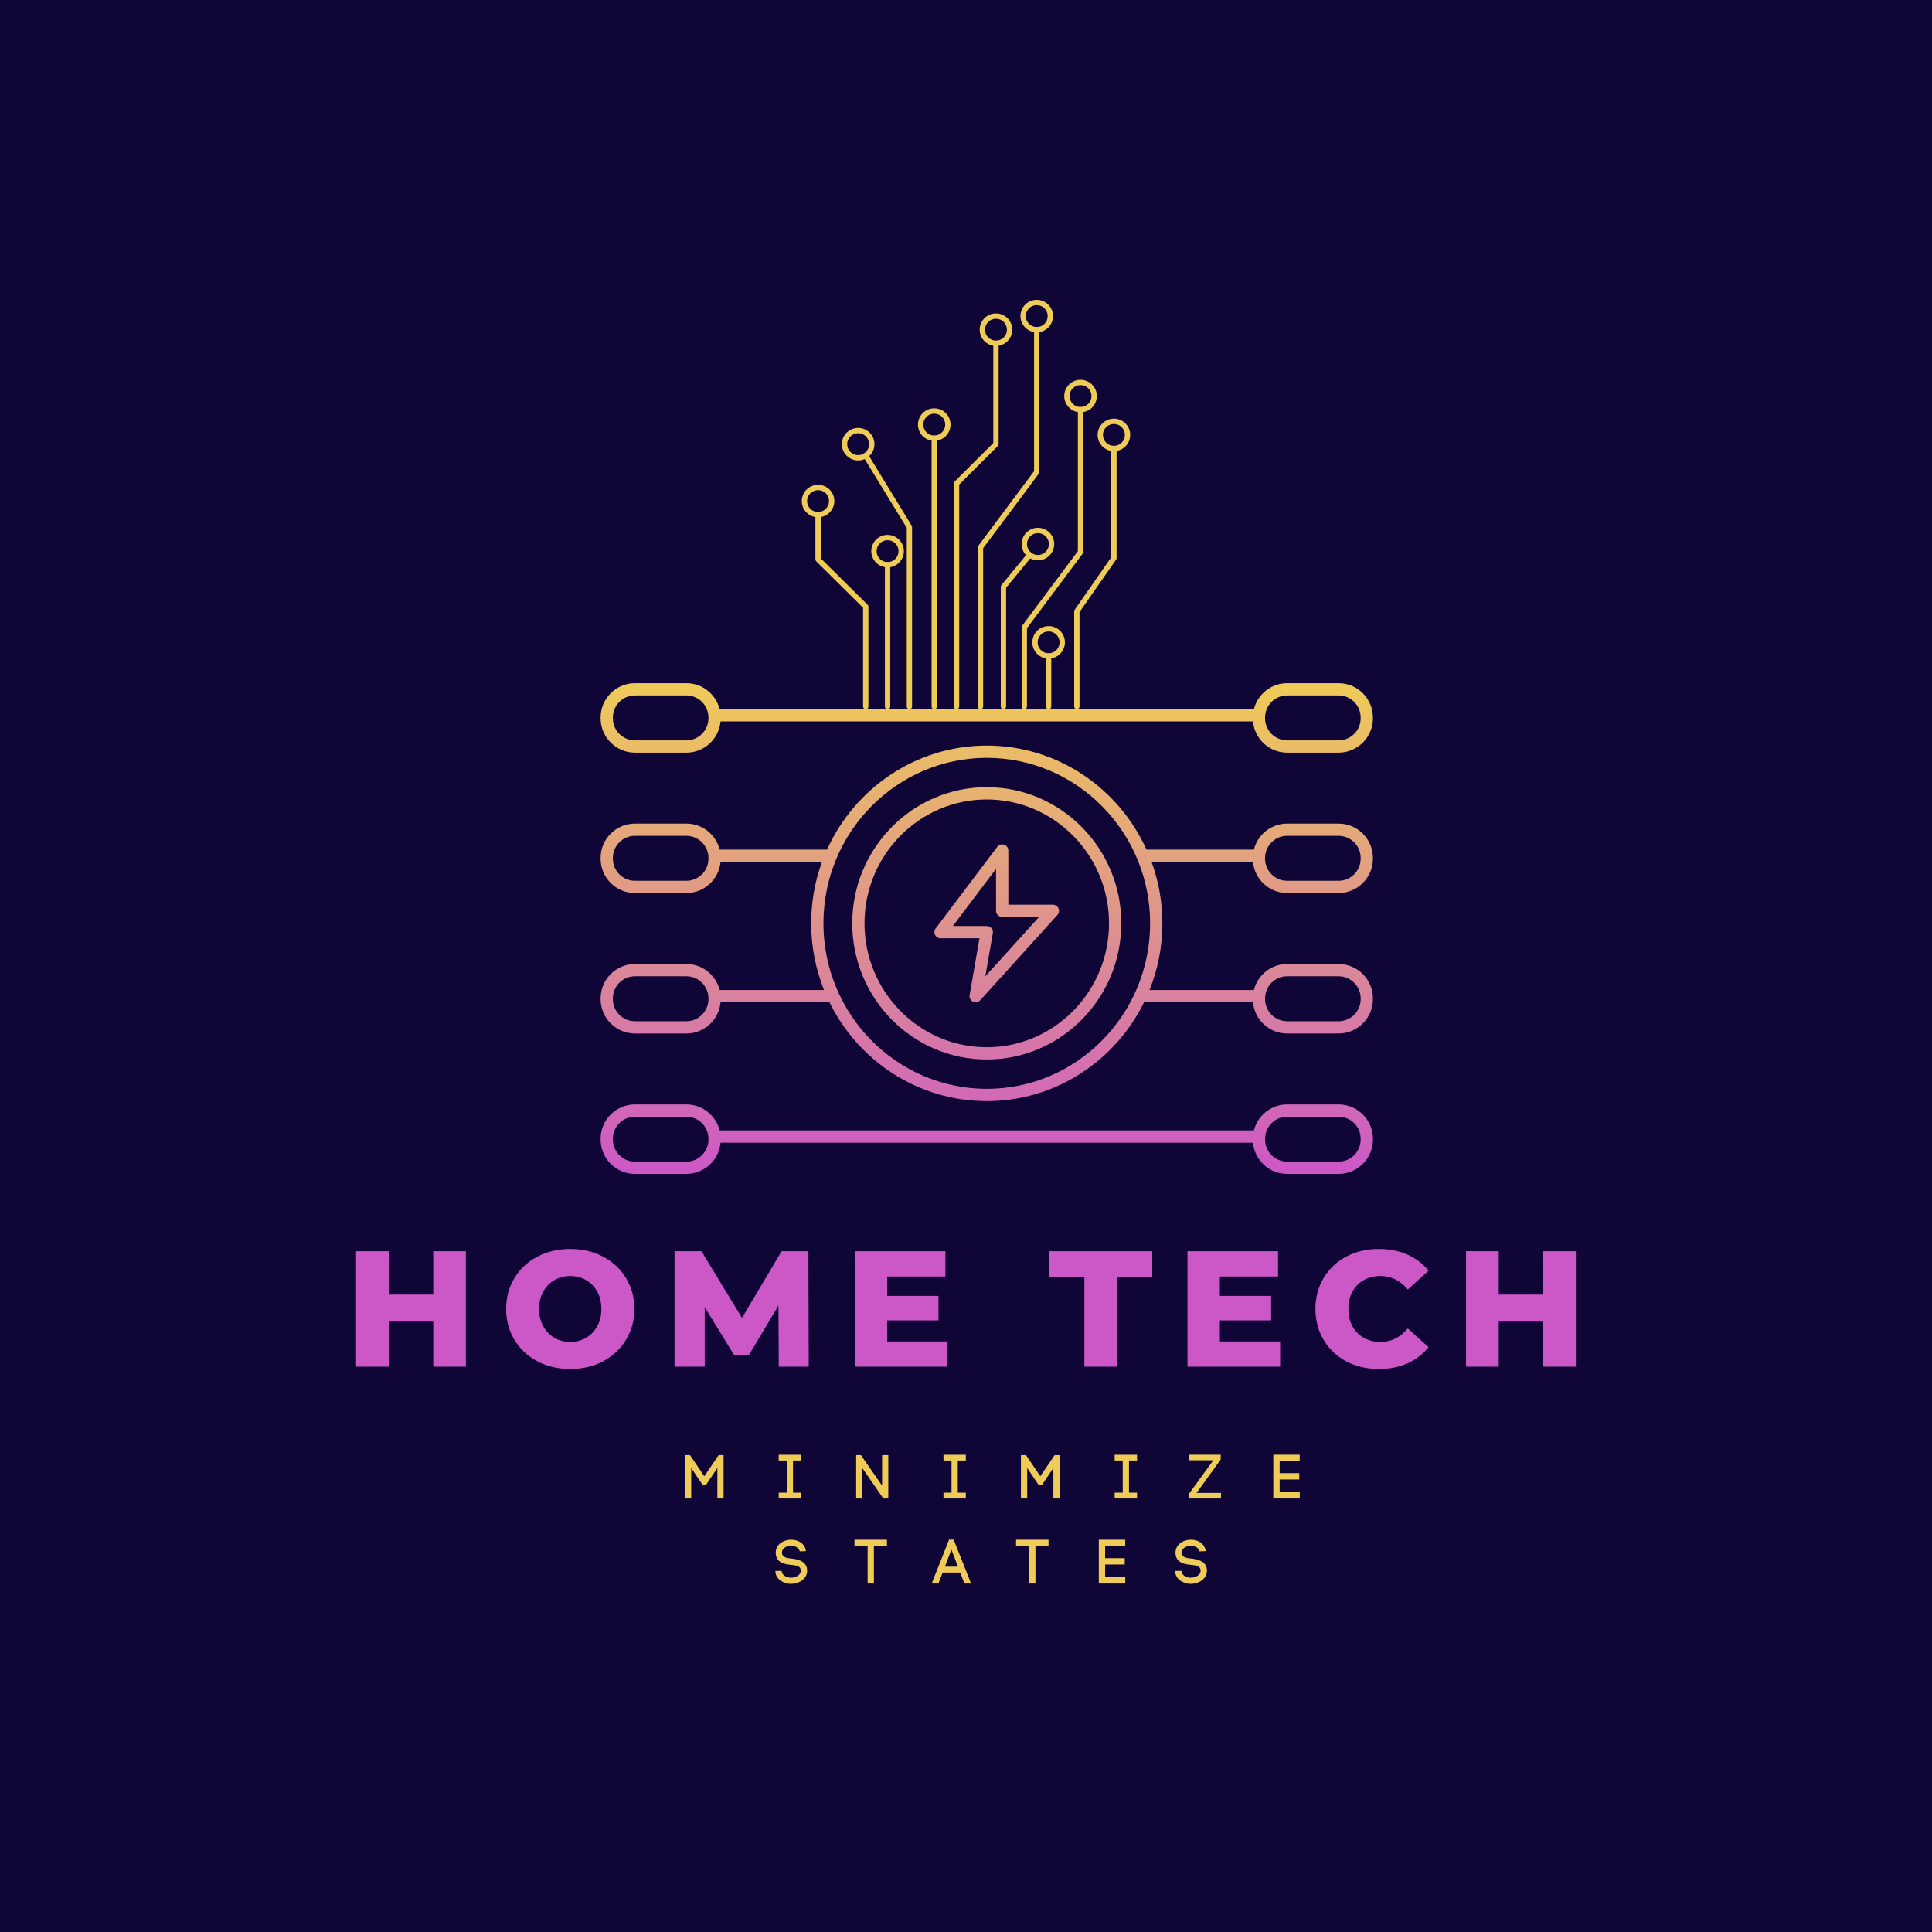 <svg xmlns="http://www.w3.org/2000/svg" xmlns:xlink="http://www.w3.org/1999/xlink" width="500" zoomAndPan="magnify" viewBox="0 0 375 375" height="500" preserveAspectRatio="xMidYMid meet" version="1.0"><defs><g/><clipPath id="2b271f59d0"><path d="M 116.531 132.605 L 266.531 132.605 L 266.531 227.855 L 116.531 227.855 Z M 116.531 132.605 " clip-rule="nonzero"/></clipPath><clipPath id="787fd19fd4"><path d="M 191.531 152.793 C 177.133 152.793 165.422 164.648 165.422 179.219 C 165.422 193.789 177.137 205.645 191.531 205.645 C 205.93 205.645 217.641 193.789 217.641 179.219 C 217.641 164.648 205.93 152.793 191.531 152.793 Z M 191.531 203.266 C 178.449 203.266 167.801 192.477 167.801 179.219 C 167.801 165.961 178.449 155.176 191.531 155.176 C 204.617 155.176 215.262 165.961 215.262 179.219 C 215.262 192.477 204.617 203.266 191.531 203.266 Z M 259.82 132.605 L 249.84 132.605 C 246.723 132.605 244.109 134.758 243.383 137.652 L 139.684 137.652 C 138.953 134.758 136.34 132.605 133.223 132.605 L 123.246 132.605 C 119.57 132.605 116.578 135.598 116.578 139.277 L 116.578 139.418 C 116.578 143.098 119.57 146.09 123.246 146.09 L 133.227 146.09 C 136.691 146.09 139.547 143.426 139.859 140.031 L 243.207 140.031 C 243.516 143.426 246.371 146.09 249.84 146.09 L 259.82 146.09 C 263.496 146.09 266.488 143.098 266.488 139.418 L 266.488 139.277 C 266.484 135.598 263.496 132.605 259.82 132.605 Z M 137.512 139.418 C 137.512 141.785 135.59 143.707 133.223 143.707 L 123.246 143.707 C 120.879 143.707 118.957 141.785 118.957 139.418 L 118.957 139.277 C 118.957 136.91 120.879 134.984 123.246 134.984 L 133.227 134.984 C 135.59 134.984 137.512 136.91 137.512 139.277 Z M 264.105 139.418 C 264.105 141.785 262.184 143.707 259.82 143.707 L 249.84 143.707 C 247.477 143.707 245.551 141.785 245.551 139.418 L 245.551 139.277 C 245.551 136.91 247.473 134.984 249.84 134.984 L 259.82 134.984 C 262.184 134.984 264.105 136.91 264.105 139.277 Z M 259.82 159.859 L 249.84 159.859 C 246.723 159.859 244.109 162.012 243.379 164.906 L 222.535 164.906 C 217.148 153.008 205.285 144.719 191.531 144.719 C 177.781 144.719 165.914 153.008 160.531 164.906 L 139.684 164.906 C 138.957 162.012 136.34 159.859 133.223 159.859 L 123.246 159.859 C 119.57 159.859 116.578 162.852 116.578 166.531 L 116.578 166.672 C 116.578 170.352 119.57 173.344 123.246 173.344 L 133.227 173.344 C 136.691 173.344 139.547 170.68 139.859 167.289 L 159.551 167.289 C 158.191 171.008 157.449 175.027 157.449 179.219 C 157.449 183.793 158.34 188.16 159.945 192.16 L 139.684 192.16 C 138.953 189.266 136.34 187.113 133.223 187.113 L 123.246 187.113 C 119.57 187.113 116.578 190.105 116.578 193.785 L 116.578 193.93 C 116.578 197.605 119.57 200.598 123.246 200.598 L 133.227 200.598 C 136.695 200.598 139.551 197.934 139.859 194.543 L 161.004 194.543 C 166.59 205.898 178.172 213.723 191.531 213.723 C 204.891 213.723 216.473 205.898 222.059 194.543 L 243.203 194.543 C 243.516 197.934 246.371 200.598 249.84 200.598 L 259.82 200.598 C 263.496 200.598 266.484 197.605 266.484 193.93 L 266.484 193.785 C 266.484 190.105 263.496 187.113 259.82 187.113 L 249.84 187.113 C 246.723 187.113 244.109 189.266 243.383 192.16 L 223.121 192.16 C 224.727 188.16 225.617 183.793 225.617 179.219 C 225.617 175.027 224.871 171.008 223.516 167.289 L 243.207 167.289 C 243.516 170.68 246.371 173.344 249.84 173.344 L 259.82 173.344 C 263.496 173.344 266.488 170.352 266.488 166.672 L 266.488 166.531 C 266.484 162.852 263.496 159.859 259.82 159.859 Z M 137.512 166.672 C 137.512 169.039 135.59 170.965 133.223 170.965 L 123.246 170.965 C 120.879 170.965 118.957 169.039 118.957 166.672 L 118.957 166.531 C 118.957 164.164 120.879 162.238 123.246 162.238 L 133.227 162.238 C 135.59 162.238 137.512 164.164 137.512 166.531 Z M 137.512 193.93 C 137.512 196.293 135.59 198.219 133.223 198.219 L 123.246 198.219 C 120.879 198.215 118.957 196.293 118.957 193.93 L 118.957 193.785 C 118.957 191.418 120.879 189.492 123.246 189.492 L 133.227 189.492 C 135.59 189.492 137.512 191.418 137.512 193.785 Z M 249.84 189.492 L 259.82 189.492 C 262.184 189.492 264.109 191.418 264.109 193.785 L 264.109 193.93 C 264.109 196.293 262.184 198.219 259.82 198.219 L 249.84 198.219 C 247.477 198.219 245.551 196.293 245.551 193.93 L 245.551 193.785 C 245.551 191.418 247.477 189.492 249.84 189.492 Z M 191.531 211.34 C 174.051 211.34 159.828 196.93 159.828 179.219 C 159.828 161.508 174.051 147.098 191.531 147.098 C 209.016 147.098 223.238 161.508 223.238 179.219 C 223.238 196.934 209.016 211.34 191.531 211.34 Z M 264.105 166.672 C 264.105 169.039 262.184 170.965 259.82 170.965 L 249.84 170.965 C 247.477 170.965 245.551 169.039 245.551 166.672 L 245.551 166.531 C 245.551 164.164 247.473 162.238 249.84 162.238 L 259.82 162.238 C 262.184 162.238 264.105 164.164 264.105 166.531 Z M 259.82 214.367 L 249.84 214.367 C 246.723 214.367 244.109 216.52 243.383 219.414 L 139.684 219.414 C 138.953 216.52 136.34 214.367 133.223 214.367 L 123.246 214.367 C 119.57 214.367 116.578 217.363 116.578 221.039 L 116.578 221.18 C 116.578 224.859 119.57 227.855 123.246 227.855 L 133.227 227.855 C 136.691 227.855 139.547 225.188 139.859 221.797 L 243.207 221.797 C 243.516 225.188 246.371 227.855 249.84 227.855 L 259.82 227.855 C 263.496 227.855 266.488 224.859 266.488 221.18 L 266.488 221.039 C 266.484 217.363 263.496 214.367 259.82 214.367 Z M 137.512 221.18 C 137.512 223.547 135.59 225.473 133.223 225.473 L 123.246 225.473 C 120.879 225.473 118.957 223.547 118.957 221.18 L 118.957 221.039 C 118.957 218.676 120.879 216.75 123.246 216.75 L 133.227 216.75 C 135.59 216.75 137.512 218.672 137.512 221.039 Z M 264.105 221.18 C 264.105 223.547 262.184 225.473 259.82 225.473 L 249.84 225.473 C 247.477 225.473 245.551 223.547 245.551 221.18 L 245.551 221.039 C 245.551 218.676 247.473 216.75 249.84 216.75 L 259.82 216.75 C 262.184 216.75 264.105 218.672 264.105 221.039 Z M 204.363 175.602 L 195.715 175.602 L 195.715 165.086 C 195.715 164.574 195.387 164.121 194.902 163.957 C 194.418 163.797 193.883 163.961 193.574 164.371 L 181.609 180.215 C 181.34 180.574 181.293 181.059 181.496 181.461 C 181.695 181.867 182.109 182.121 182.559 182.121 L 190.117 182.121 L 188.203 193.148 C 188.113 193.668 188.375 194.188 188.855 194.422 C 189.02 194.5 189.199 194.543 189.375 194.543 C 189.703 194.543 190.027 194.406 190.258 194.152 L 205.246 177.594 C 205.562 177.242 205.641 176.742 205.453 176.312 C 205.262 175.883 204.836 175.602 204.363 175.602 Z M 191.25 189.508 L 192.707 181.137 C 192.766 180.789 192.668 180.434 192.445 180.168 C 192.219 179.898 191.883 179.742 191.531 179.742 L 184.949 179.742 L 193.332 168.641 L 193.332 176.797 C 193.332 177.453 193.863 177.984 194.523 177.984 L 201.684 177.984 Z M 191.25 189.508 " clip-rule="nonzero"/></clipPath><linearGradient x1="63" gradientTransform="matrix(1.19, 0, 0, 1.191, 116.578, 132.604)" y1="0" x2="63" gradientUnits="userSpaceOnUse" y2="80" id="4e1e32bbbe"><stop stop-opacity="1" stop-color="rgb(93.7%, 79.599%, 34.499%)" offset="0"/><stop stop-opacity="1" stop-color="rgb(93.646%, 79.42%, 34.668%)" offset="0.008"/><stop stop-opacity="1" stop-color="rgb(93.538%, 79.065%, 35.008%)" offset="0.016"/><stop stop-opacity="1" stop-color="rgb(93.431%, 78.709%, 35.349%)" offset="0.023"/><stop stop-opacity="1" stop-color="rgb(93.324%, 78.354%, 35.689%)" offset="0.031"/><stop stop-opacity="1" stop-color="rgb(93.217%, 77.998%, 36.028%)" offset="0.039"/><stop stop-opacity="1" stop-color="rgb(93.111%, 77.643%, 36.368%)" offset="0.047"/><stop stop-opacity="1" stop-color="rgb(93.004%, 77.287%, 36.708%)" offset="0.055"/><stop stop-opacity="1" stop-color="rgb(92.897%, 76.932%, 37.047%)" offset="0.062"/><stop stop-opacity="1" stop-color="rgb(92.789%, 76.578%, 37.387%)" offset="0.07"/><stop stop-opacity="1" stop-color="rgb(92.682%, 76.222%, 37.727%)" offset="0.078"/><stop stop-opacity="1" stop-color="rgb(92.575%, 75.867%, 38.068%)" offset="0.086"/><stop stop-opacity="1" stop-color="rgb(92.468%, 75.511%, 38.406%)" offset="0.094"/><stop stop-opacity="1" stop-color="rgb(92.361%, 75.156%, 38.747%)" offset="0.102"/><stop stop-opacity="1" stop-color="rgb(92.255%, 74.8%, 39.087%)" offset="0.109"/><stop stop-opacity="1" stop-color="rgb(92.148%, 74.445%, 39.427%)" offset="0.117"/><stop stop-opacity="1" stop-color="rgb(92.039%, 74.089%, 39.766%)" offset="0.125"/><stop stop-opacity="1" stop-color="rgb(91.933%, 73.734%, 40.106%)" offset="0.133"/><stop stop-opacity="1" stop-color="rgb(91.826%, 73.378%, 40.446%)" offset="0.141"/><stop stop-opacity="1" stop-color="rgb(91.719%, 73.022%, 40.785%)" offset="0.148"/><stop stop-opacity="1" stop-color="rgb(91.612%, 72.667%, 41.125%)" offset="0.156"/><stop stop-opacity="1" stop-color="rgb(91.505%, 72.311%, 41.466%)" offset="0.164"/><stop stop-opacity="1" stop-color="rgb(91.399%, 71.956%, 41.806%)" offset="0.172"/><stop stop-opacity="1" stop-color="rgb(91.29%, 71.6%, 42.145%)" offset="0.18"/><stop stop-opacity="1" stop-color="rgb(91.183%, 71.245%, 42.485%)" offset="0.188"/><stop stop-opacity="1" stop-color="rgb(91.077%, 70.889%, 42.825%)" offset="0.195"/><stop stop-opacity="1" stop-color="rgb(90.97%, 70.534%, 43.164%)" offset="0.203"/><stop stop-opacity="1" stop-color="rgb(90.863%, 70.178%, 43.504%)" offset="0.211"/><stop stop-opacity="1" stop-color="rgb(90.756%, 69.823%, 43.845%)" offset="0.219"/><stop stop-opacity="1" stop-color="rgb(90.649%, 69.467%, 44.185%)" offset="0.227"/><stop stop-opacity="1" stop-color="rgb(90.541%, 69.112%, 44.524%)" offset="0.234"/><stop stop-opacity="1" stop-color="rgb(90.434%, 68.756%, 44.864%)" offset="0.242"/><stop stop-opacity="1" stop-color="rgb(90.327%, 68.401%, 45.204%)" offset="0.25"/><stop stop-opacity="1" stop-color="rgb(90.221%, 68.045%, 45.543%)" offset="0.258"/><stop stop-opacity="1" stop-color="rgb(90.114%, 67.691%, 45.883%)" offset="0.266"/><stop stop-opacity="1" stop-color="rgb(90.007%, 67.336%, 46.223%)" offset="0.273"/><stop stop-opacity="1" stop-color="rgb(89.9%, 66.98%, 46.564%)" offset="0.281"/><stop stop-opacity="1" stop-color="rgb(89.792%, 66.624%, 46.902%)" offset="0.289"/><stop stop-opacity="1" stop-color="rgb(89.685%, 66.269%, 47.243%)" offset="0.297"/><stop stop-opacity="1" stop-color="rgb(89.578%, 65.913%, 47.583%)" offset="0.305"/><stop stop-opacity="1" stop-color="rgb(89.471%, 65.558%, 47.923%)" offset="0.312"/><stop stop-opacity="1" stop-color="rgb(89.365%, 65.202%, 48.262%)" offset="0.32"/><stop stop-opacity="1" stop-color="rgb(89.258%, 64.847%, 48.602%)" offset="0.328"/><stop stop-opacity="1" stop-color="rgb(89.151%, 64.491%, 48.943%)" offset="0.336"/><stop stop-opacity="1" stop-color="rgb(89.043%, 64.136%, 49.281%)" offset="0.344"/><stop stop-opacity="1" stop-color="rgb(88.936%, 63.78%, 49.622%)" offset="0.352"/><stop stop-opacity="1" stop-color="rgb(88.829%, 63.425%, 49.962%)" offset="0.359"/><stop stop-opacity="1" stop-color="rgb(88.722%, 63.069%, 50.302%)" offset="0.367"/><stop stop-opacity="1" stop-color="rgb(88.615%, 62.714%, 50.641%)" offset="0.375"/><stop stop-opacity="1" stop-color="rgb(88.509%, 62.358%, 50.981%)" offset="0.383"/><stop stop-opacity="1" stop-color="rgb(88.402%, 62.003%, 51.321%)" offset="0.391"/><stop stop-opacity="1" stop-color="rgb(88.293%, 61.647%, 51.66%)" offset="0.398"/><stop stop-opacity="1" stop-color="rgb(88.187%, 61.292%, 52%)" offset="0.406"/><stop stop-opacity="1" stop-color="rgb(88.08%, 60.936%, 52.341%)" offset="0.414"/><stop stop-opacity="1" stop-color="rgb(87.973%, 60.58%, 52.681%)" offset="0.422"/><stop stop-opacity="1" stop-color="rgb(87.866%, 60.225%, 53.02%)" offset="0.43"/><stop stop-opacity="1" stop-color="rgb(87.759%, 59.869%, 53.36%)" offset="0.438"/><stop stop-opacity="1" stop-color="rgb(87.653%, 59.514%, 53.7%)" offset="0.445"/><stop stop-opacity="1" stop-color="rgb(87.544%, 59.158%, 54.039%)" offset="0.453"/><stop stop-opacity="1" stop-color="rgb(87.437%, 58.804%, 54.379%)" offset="0.461"/><stop stop-opacity="1" stop-color="rgb(87.331%, 58.449%, 54.72%)" offset="0.469"/><stop stop-opacity="1" stop-color="rgb(87.224%, 58.093%, 55.06%)" offset="0.477"/><stop stop-opacity="1" stop-color="rgb(87.117%, 57.738%, 55.399%)" offset="0.484"/><stop stop-opacity="1" stop-color="rgb(87.01%, 57.382%, 55.739%)" offset="0.492"/><stop stop-opacity="1" stop-color="rgb(86.903%, 57.027%, 56.079%)" offset="0.5"/><stop stop-opacity="1" stop-color="rgb(86.795%, 56.671%, 56.419%)" offset="0.508"/><stop stop-opacity="1" stop-color="rgb(86.688%, 56.316%, 56.758%)" offset="0.516"/><stop stop-opacity="1" stop-color="rgb(86.581%, 55.96%, 57.098%)" offset="0.523"/><stop stop-opacity="1" stop-color="rgb(86.475%, 55.605%, 57.439%)" offset="0.531"/><stop stop-opacity="1" stop-color="rgb(86.368%, 55.249%, 57.777%)" offset="0.539"/><stop stop-opacity="1" stop-color="rgb(86.261%, 54.893%, 58.118%)" offset="0.547"/><stop stop-opacity="1" stop-color="rgb(86.154%, 54.538%, 58.458%)" offset="0.555"/><stop stop-opacity="1" stop-color="rgb(86.046%, 54.182%, 58.798%)" offset="0.562"/><stop stop-opacity="1" stop-color="rgb(85.939%, 53.827%, 59.137%)" offset="0.57"/><stop stop-opacity="1" stop-color="rgb(85.832%, 53.471%, 59.477%)" offset="0.578"/><stop stop-opacity="1" stop-color="rgb(85.725%, 53.116%, 59.818%)" offset="0.586"/><stop stop-opacity="1" stop-color="rgb(85.619%, 52.76%, 60.156%)" offset="0.594"/><stop stop-opacity="1" stop-color="rgb(85.512%, 52.405%, 60.497%)" offset="0.602"/><stop stop-opacity="1" stop-color="rgb(85.403%, 52.049%, 60.837%)" offset="0.609"/><stop stop-opacity="1" stop-color="rgb(85.297%, 51.694%, 61.177%)" offset="0.617"/><stop stop-opacity="1" stop-color="rgb(85.19%, 51.338%, 61.516%)" offset="0.625"/><stop stop-opacity="1" stop-color="rgb(85.083%, 50.983%, 61.856%)" offset="0.633"/><stop stop-opacity="1" stop-color="rgb(84.976%, 50.627%, 62.196%)" offset="0.641"/><stop stop-opacity="1" stop-color="rgb(84.869%, 50.272%, 62.535%)" offset="0.648"/><stop stop-opacity="1" stop-color="rgb(84.763%, 49.918%, 62.875%)" offset="0.656"/><stop stop-opacity="1" stop-color="rgb(84.654%, 49.562%, 63.216%)" offset="0.664"/><stop stop-opacity="1" stop-color="rgb(84.547%, 49.207%, 63.556%)" offset="0.672"/><stop stop-opacity="1" stop-color="rgb(84.441%, 48.851%, 63.895%)" offset="0.68"/><stop stop-opacity="1" stop-color="rgb(84.334%, 48.495%, 64.235%)" offset="0.688"/><stop stop-opacity="1" stop-color="rgb(84.227%, 48.14%, 64.575%)" offset="0.695"/><stop stop-opacity="1" stop-color="rgb(84.12%, 47.784%, 64.915%)" offset="0.703"/><stop stop-opacity="1" stop-color="rgb(84.013%, 47.429%, 65.254%)" offset="0.711"/><stop stop-opacity="1" stop-color="rgb(83.905%, 47.073%, 65.594%)" offset="0.719"/><stop stop-opacity="1" stop-color="rgb(83.798%, 46.718%, 65.935%)" offset="0.727"/><stop stop-opacity="1" stop-color="rgb(83.691%, 46.362%, 66.273%)" offset="0.734"/><stop stop-opacity="1" stop-color="rgb(83.585%, 46.007%, 66.614%)" offset="0.742"/><stop stop-opacity="1" stop-color="rgb(83.478%, 45.651%, 66.954%)" offset="0.75"/><stop stop-opacity="1" stop-color="rgb(83.371%, 45.296%, 67.294%)" offset="0.758"/><stop stop-opacity="1" stop-color="rgb(83.264%, 44.94%, 67.633%)" offset="0.766"/><stop stop-opacity="1" stop-color="rgb(83.156%, 44.585%, 67.973%)" offset="0.773"/><stop stop-opacity="1" stop-color="rgb(83.049%, 44.229%, 68.314%)" offset="0.781"/><stop stop-opacity="1" stop-color="rgb(82.942%, 43.874%, 68.652%)" offset="0.789"/><stop stop-opacity="1" stop-color="rgb(82.835%, 43.518%, 68.993%)" offset="0.797"/><stop stop-opacity="1" stop-color="rgb(82.729%, 43.163%, 69.333%)" offset="0.805"/><stop stop-opacity="1" stop-color="rgb(82.622%, 42.807%, 69.673%)" offset="0.812"/><stop stop-opacity="1" stop-color="rgb(82.515%, 42.451%, 70.012%)" offset="0.82"/><stop stop-opacity="1" stop-color="rgb(82.407%, 42.096%, 70.352%)" offset="0.828"/><stop stop-opacity="1" stop-color="rgb(82.3%, 41.74%, 70.692%)" offset="0.836"/><stop stop-opacity="1" stop-color="rgb(82.193%, 41.385%, 71.031%)" offset="0.844"/><stop stop-opacity="1" stop-color="rgb(82.086%, 41.031%, 71.371%)" offset="0.852"/><stop stop-opacity="1" stop-color="rgb(81.979%, 40.675%, 71.712%)" offset="0.859"/><stop stop-opacity="1" stop-color="rgb(81.873%, 40.32%, 72.052%)" offset="0.867"/><stop stop-opacity="1" stop-color="rgb(81.766%, 39.964%, 72.391%)" offset="0.875"/><stop stop-opacity="1" stop-color="rgb(81.657%, 39.609%, 72.731%)" offset="0.883"/><stop stop-opacity="1" stop-color="rgb(81.551%, 39.253%, 73.071%)" offset="0.891"/><stop stop-opacity="1" stop-color="rgb(81.444%, 38.898%, 73.412%)" offset="0.898"/><stop stop-opacity="1" stop-color="rgb(81.337%, 38.542%, 73.75%)" offset="0.906"/><stop stop-opacity="1" stop-color="rgb(81.23%, 38.187%, 74.091%)" offset="0.914"/><stop stop-opacity="1" stop-color="rgb(81.123%, 37.831%, 74.431%)" offset="0.922"/><stop stop-opacity="1" stop-color="rgb(81.017%, 37.476%, 74.77%)" offset="0.93"/><stop stop-opacity="1" stop-color="rgb(80.908%, 37.12%, 75.11%)" offset="0.938"/><stop stop-opacity="1" stop-color="rgb(80.801%, 36.765%, 75.45%)" offset="0.945"/><stop stop-opacity="1" stop-color="rgb(80.695%, 36.409%, 75.79%)" offset="0.953"/><stop stop-opacity="1" stop-color="rgb(80.588%, 36.053%, 76.129%)" offset="0.961"/><stop stop-opacity="1" stop-color="rgb(80.481%, 35.698%, 76.469%)" offset="0.969"/><stop stop-opacity="1" stop-color="rgb(80.374%, 35.342%, 76.81%)" offset="0.977"/><stop stop-opacity="1" stop-color="rgb(80.267%, 34.987%, 77.148%)" offset="0.984"/><stop stop-opacity="1" stop-color="rgb(80.159%, 34.631%, 77.489%)" offset="0.992"/><stop stop-opacity="1" stop-color="rgb(80.052%, 34.276%, 77.829%)" offset="1"/></linearGradient><clipPath id="77e1ea8b95"><path d="M 189 63 L 202 63 L 202 137.676 L 189 137.676 Z M 189 63 " clip-rule="nonzero"/></clipPath><clipPath id="9321443d9a"><path d="M 198 79 L 211 79 L 211 137.676 L 198 137.676 Z M 198 79 " clip-rule="nonzero"/></clipPath><clipPath id="5417891488"><path d="M 185 66 L 194 66 L 194 137.676 L 185 137.676 Z M 185 66 " clip-rule="nonzero"/></clipPath><clipPath id="818e157c12"><path d="M 180 84 L 182 84 L 182 137.676 L 180 137.676 Z M 180 84 " clip-rule="nonzero"/></clipPath><clipPath id="01b13b92d2"><path d="M 208 86 L 217 86 L 217 137.676 L 208 137.676 Z M 208 86 " clip-rule="nonzero"/></clipPath><clipPath id="e9d625b6e3"><path d="M 203 126 L 205 126 L 205 137.676 L 203 137.676 Z M 203 126 " clip-rule="nonzero"/></clipPath><clipPath id="55602b6486"><path d="M 194 107 L 201 107 L 201 137.676 L 194 137.676 Z M 194 107 " clip-rule="nonzero"/></clipPath><clipPath id="6161c47441"><path d="M 167 87 L 178 87 L 178 137.676 L 167 137.676 Z M 167 87 " clip-rule="nonzero"/></clipPath><clipPath id="c2de573276"><path d="M 171 109 L 173 109 L 173 137.676 L 171 137.676 Z M 171 109 " clip-rule="nonzero"/></clipPath><clipPath id="ea6abc9782"><path d="M 158 99 L 169 99 L 169 137.676 L 158 137.676 Z M 158 99 " clip-rule="nonzero"/></clipPath><clipPath id="2622fa1d2c"><path d="M 198 58.176 L 205 58.176 L 205 65 L 198 65 Z M 198 58.176 " clip-rule="nonzero"/></clipPath><clipPath id="92ae53e4dc"><path d="M 155.621 94 L 162 94 L 162 101 L 155.621 101 Z M 155.621 94 " clip-rule="nonzero"/></clipPath><clipPath id="2d8a86df9c"><path d="M 213 81 L 219.371 81 L 219.371 88 L 213 88 Z M 213 81 " clip-rule="nonzero"/></clipPath></defs><rect x="-37.5" width="450" fill="#ffffff" y="-37.5" height="450" fill-opacity="1"/><rect x="-37.5" width="450" fill="#ffffff" y="-37.5" height="450" fill-opacity="1"/><rect x="-37.5" width="450" fill="#100537" y="-37.5" height="450" fill-opacity="1"/><g clip-path="url(#2b271f59d0)"><g clip-path="url(#787fd19fd4)"><path fill="url(#4e1e32bbbe)" d="M 116.578 132.605 L 116.578 227.855 L 266.488 227.855 L 266.488 132.605 Z M 116.578 132.605 " fill-rule="nonzero"/></g></g><g clip-path="url(#77e1ea8b95)"><path fill="#efcb58" d="M 190.828 137.141 L 190.828 106.402 L 201.645 91.926 C 201.711 91.84 201.746 91.73 201.746 91.621 L 201.746 63.992 C 201.746 63.707 201.516 63.477 201.23 63.477 C 200.945 63.477 200.715 63.707 200.715 63.992 L 200.715 91.449 L 189.898 105.926 C 189.836 106.012 189.797 106.125 189.797 106.234 L 189.797 137.141 C 189.797 137.426 190.027 137.656 190.312 137.656 C 190.598 137.656 190.828 137.426 190.828 137.141 " fill-opacity="1" fill-rule="nonzero"/></g><g clip-path="url(#9321443d9a)"><path fill="#efcb58" d="M 199.332 137.141 L 199.332 121.93 L 210.145 107.453 C 210.211 107.363 210.246 107.254 210.246 107.145 L 210.246 79.516 C 210.246 79.23 210.016 79 209.73 79 C 209.445 79 209.215 79.23 209.215 79.516 L 209.215 106.973 L 198.402 121.449 C 198.336 121.539 198.301 121.648 198.301 121.758 L 198.301 137.141 C 198.301 137.426 198.531 137.656 198.816 137.656 C 199.102 137.656 199.332 137.426 199.332 137.141 " fill-opacity="1" fill-rule="nonzero"/></g><g clip-path="url(#5417891488)"><path fill="#efcb58" d="M 186.18 137.141 L 186.18 94.051 L 193.684 86.562 C 193.781 86.465 193.832 86.336 193.832 86.199 L 193.832 66.715 C 193.832 66.43 193.602 66.199 193.316 66.199 C 193.031 66.199 192.801 66.43 192.801 66.715 L 192.801 85.988 L 185.297 93.473 C 185.199 93.57 185.145 93.703 185.145 93.836 L 185.145 137.141 C 185.145 137.426 185.379 137.656 185.66 137.656 C 185.949 137.656 186.18 137.426 186.18 137.141 " fill-opacity="1" fill-rule="nonzero"/></g><g clip-path="url(#818e157c12)"><path fill="#efcb58" d="M 181.852 137.141 L 181.852 85.055 C 181.852 84.77 181.621 84.539 181.336 84.539 C 181.051 84.539 180.82 84.77 180.82 85.055 L 180.82 137.141 C 180.82 137.426 181.051 137.656 181.336 137.656 C 181.621 137.656 181.852 137.426 181.852 137.141 " fill-opacity="1" fill-rule="nonzero"/></g><g clip-path="url(#01b13b92d2)"><path fill="#efcb58" d="M 209.531 137.141 L 209.531 118.809 L 216.633 108.621 C 216.695 108.535 216.727 108.434 216.727 108.328 L 216.727 87.055 C 216.727 86.773 216.496 86.543 216.211 86.543 C 215.926 86.543 215.695 86.773 215.695 87.055 L 215.695 108.168 L 208.59 118.355 C 208.531 118.441 208.5 118.543 208.5 118.648 L 208.5 137.141 C 208.5 137.426 208.73 137.656 209.016 137.656 C 209.301 137.656 209.531 137.426 209.531 137.141 " fill-opacity="1" fill-rule="nonzero"/></g><g clip-path="url(#e9d625b6e3)"><path fill="#efcb58" d="M 204.051 137.141 L 204.051 127.316 C 204.051 127.035 203.82 126.805 203.535 126.805 C 203.25 126.805 203.02 127.035 203.02 127.316 L 203.02 137.141 C 203.02 137.426 203.25 137.656 203.535 137.656 C 203.82 137.656 204.051 137.426 204.051 137.141 " fill-opacity="1" fill-rule="nonzero"/></g><g clip-path="url(#55602b6486)"><path fill="#efcb58" d="M 199.461 107.375 L 194.371 113.57 C 194.293 113.66 194.254 113.777 194.254 113.895 L 194.254 137.141 C 194.254 137.426 194.484 137.656 194.77 137.656 C 195.055 137.656 195.285 137.426 195.285 137.141 L 195.285 114.078 L 200.258 108.027 C 200.441 107.805 200.406 107.48 200.188 107.301 C 199.969 107.121 199.641 107.152 199.461 107.375 " fill-opacity="1" fill-rule="nonzero"/></g><g clip-path="url(#6161c47441)"><path fill="#efcb58" d="M 167.598 88.715 L 176 102.445 L 176 137.141 C 176 137.426 176.23 137.656 176.516 137.656 C 176.801 137.656 177.031 137.426 177.031 137.141 L 177.031 102.301 C 177.031 102.207 177.008 102.113 176.957 102.031 L 168.48 88.176 C 168.332 87.934 168.016 87.859 167.77 88.008 C 167.527 88.156 167.449 88.473 167.598 88.715 " fill-opacity="1" fill-rule="nonzero"/></g><g clip-path="url(#c2de573276)"><path fill="#efcb58" d="M 172.793 137.141 L 172.793 109.613 C 172.793 109.328 172.562 109.098 172.277 109.098 C 171.992 109.098 171.762 109.328 171.762 109.613 L 171.762 137.141 C 171.762 137.426 171.992 137.656 172.277 137.656 C 172.562 137.656 172.793 137.426 172.793 137.141 " fill-opacity="1" fill-rule="nonzero"/></g><g clip-path="url(#ea6abc9782)"><path fill="#efcb58" d="M 168.555 137.141 L 168.555 117.746 C 168.555 117.609 168.5 117.477 168.402 117.379 L 159.301 108.363 L 159.301 99.895 C 159.301 99.613 159.07 99.383 158.785 99.383 C 158.5 99.383 158.27 99.613 158.27 99.895 L 158.27 108.578 C 158.27 108.715 158.324 108.844 158.422 108.941 L 167.523 117.961 L 167.523 137.141 C 167.523 137.426 167.754 137.656 168.039 137.656 C 168.324 137.656 168.555 137.426 168.555 137.141 " fill-opacity="1" fill-rule="nonzero"/></g><g clip-path="url(#2622fa1d2c)"><path fill="#efcb58" d="M 203.875 61.352 L 203.359 61.352 C 203.359 61.941 203.121 62.469 202.738 62.855 C 202.352 63.238 201.82 63.477 201.23 63.477 C 200.641 63.477 200.113 63.238 199.727 62.855 C 199.34 62.469 199.102 61.941 199.102 61.352 C 199.102 60.762 199.34 60.234 199.727 59.848 C 200.113 59.465 200.641 59.227 201.23 59.227 C 201.82 59.227 202.352 59.465 202.738 59.848 C 203.121 60.234 203.359 60.762 203.359 61.352 L 204.391 61.352 C 204.391 59.609 202.977 58.199 201.23 58.195 C 199.484 58.199 198.07 59.609 198.07 61.352 C 198.07 63.094 199.484 64.504 201.23 64.504 C 202.977 64.504 204.391 63.094 204.391 61.352 L 203.875 61.352 " fill-opacity="1" fill-rule="nonzero"/></g><path fill="#efcb58" d="M 195.965 63.992 L 195.445 63.992 C 195.445 64.578 195.211 65.105 194.824 65.492 C 194.438 65.879 193.906 66.113 193.316 66.113 C 192.727 66.113 192.199 65.879 191.812 65.492 C 191.426 65.105 191.188 64.578 191.188 63.992 C 191.188 63.402 191.426 62.875 191.812 62.488 C 192.199 62.102 192.727 61.867 193.316 61.867 C 193.906 61.867 194.438 62.102 194.824 62.488 C 195.211 62.875 195.445 63.402 195.445 63.992 L 196.48 63.992 C 196.48 62.25 195.062 60.836 193.316 60.836 C 191.57 60.836 190.156 62.25 190.156 63.992 C 190.156 65.734 191.57 67.145 193.316 67.145 C 195.062 67.145 196.48 65.734 196.48 63.992 L 195.965 63.992 " fill-opacity="1" fill-rule="nonzero"/><path fill="#efcb58" d="M 183.98 82.414 L 183.465 82.414 C 183.465 83.004 183.23 83.531 182.844 83.914 C 182.457 84.301 181.926 84.539 181.336 84.539 C 180.746 84.539 180.219 84.301 179.832 83.914 C 179.445 83.531 179.207 83.004 179.207 82.414 C 179.207 81.824 179.445 81.297 179.832 80.91 C 180.219 80.527 180.746 80.289 181.336 80.289 C 181.926 80.289 182.457 80.527 182.844 80.91 C 183.23 81.297 183.465 81.824 183.465 82.414 L 184.5 82.414 C 184.496 80.672 183.082 79.258 181.336 79.258 C 179.59 79.258 178.176 80.672 178.176 82.414 C 178.176 84.156 179.59 85.566 181.336 85.566 C 183.082 85.566 184.496 84.156 184.5 82.414 L 183.98 82.414 " fill-opacity="1" fill-rule="nonzero"/><path fill="#efcb58" d="M 169.215 86.215 L 168.695 86.215 C 168.695 86.805 168.461 87.332 168.074 87.719 C 167.688 88.102 167.156 88.34 166.566 88.34 C 165.977 88.34 165.449 88.102 165.062 87.719 C 164.676 87.332 164.438 86.805 164.438 86.215 C 164.438 85.629 164.676 85.102 165.062 84.715 C 165.449 84.328 165.977 84.09 166.566 84.09 C 167.156 84.09 167.688 84.328 168.074 84.715 C 168.461 85.102 168.695 85.629 168.695 86.215 L 169.73 86.215 C 169.73 84.473 168.312 83.062 166.566 83.062 C 164.82 83.062 163.406 84.473 163.406 86.215 C 163.406 87.957 164.82 89.371 166.566 89.371 C 168.312 89.371 169.73 87.957 169.73 86.215 L 169.215 86.215 " fill-opacity="1" fill-rule="nonzero"/><g clip-path="url(#92ae53e4dc)"><path fill="#efcb58" d="M 161.43 97.258 L 160.914 97.258 C 160.914 97.844 160.676 98.371 160.293 98.758 C 159.906 99.145 159.375 99.379 158.785 99.383 C 158.195 99.379 157.668 99.145 157.281 98.758 C 156.895 98.371 156.656 97.844 156.656 97.258 C 156.656 96.668 156.895 96.141 157.281 95.754 C 157.668 95.371 158.195 95.133 158.785 95.133 C 159.375 95.133 159.906 95.371 160.293 95.754 C 160.676 96.141 160.914 96.668 160.914 97.258 L 161.949 97.258 C 161.945 95.516 160.531 94.102 158.785 94.102 C 157.039 94.102 155.625 95.516 155.625 97.258 C 155.625 99 157.039 100.41 158.785 100.41 C 160.531 100.41 161.945 99 161.949 97.258 L 161.43 97.258 " fill-opacity="1" fill-rule="nonzero"/></g><g clip-path="url(#2d8a86df9c)"><path fill="#efcb58" d="M 218.855 84.418 L 218.34 84.418 C 218.34 85.004 218.102 85.535 217.715 85.918 C 217.328 86.305 216.801 86.543 216.211 86.543 C 215.621 86.543 215.09 86.305 214.703 85.918 C 214.316 85.535 214.078 85.004 214.078 84.418 C 214.078 83.828 214.316 83.301 214.703 82.914 C 215.09 82.531 215.621 82.293 216.211 82.293 C 216.801 82.293 217.328 82.531 217.715 82.914 C 218.102 83.301 218.34 83.828 218.34 84.418 L 219.371 84.418 C 219.371 82.676 217.957 81.262 216.211 81.262 C 214.465 81.262 213.047 82.676 213.047 84.418 C 213.047 86.16 214.465 87.57 216.211 87.57 C 217.957 87.57 219.371 86.16 219.371 84.418 L 218.855 84.418 " fill-opacity="1" fill-rule="nonzero"/></g><path fill="#efcb58" d="M 206.18 124.68 L 205.664 124.68 C 205.664 125.266 205.43 125.793 205.043 126.18 C 204.656 126.566 204.125 126.805 203.535 126.805 C 202.945 126.805 202.418 126.566 202.031 126.18 C 201.645 125.793 201.406 125.266 201.406 124.68 C 201.406 124.09 201.645 123.562 202.031 123.176 C 202.418 122.789 202.945 122.555 203.535 122.555 C 204.125 122.555 204.656 122.789 205.043 123.176 C 205.43 123.562 205.664 124.09 205.664 124.68 L 206.699 124.68 C 206.699 122.938 205.281 121.523 203.535 121.523 C 201.789 121.523 200.375 122.938 200.375 124.68 C 200.375 126.422 201.789 127.832 203.535 127.832 C 205.281 127.832 206.699 126.422 206.699 124.68 L 206.18 124.68 " fill-opacity="1" fill-rule="nonzero"/><path fill="#efcb58" d="M 204.105 105.602 L 203.59 105.602 C 203.59 106.191 203.352 106.719 202.969 107.105 C 202.578 107.488 202.051 107.727 201.461 107.727 C 200.871 107.727 200.344 107.488 199.957 107.105 C 199.57 106.719 199.332 106.191 199.332 105.602 C 199.332 105.012 199.57 104.484 199.957 104.098 C 200.344 103.715 200.871 103.477 201.461 103.477 C 202.051 103.477 202.578 103.715 202.969 104.098 C 203.352 104.484 203.59 105.012 203.59 105.602 L 204.621 105.602 C 204.621 103.859 203.207 102.449 201.461 102.445 C 199.715 102.449 198.301 103.859 198.301 105.602 C 198.301 107.344 199.715 108.754 201.461 108.754 C 203.207 108.754 204.621 107.344 204.621 105.602 L 204.105 105.602 " fill-opacity="1" fill-rule="nonzero"/><path fill="#efcb58" d="M 174.926 106.973 L 174.406 106.973 C 174.406 107.562 174.172 108.09 173.785 108.477 C 173.398 108.863 172.867 109.098 172.277 109.098 C 171.688 109.098 171.16 108.863 170.77 108.477 C 170.387 108.09 170.148 107.562 170.148 106.973 C 170.148 106.387 170.387 105.855 170.77 105.473 C 171.16 105.086 171.688 104.848 172.277 104.848 C 172.867 104.848 173.398 105.086 173.785 105.473 C 174.172 105.855 174.406 106.387 174.406 106.973 L 175.441 106.973 C 175.441 105.23 174.023 103.82 172.277 103.82 C 170.531 103.82 169.117 105.23 169.117 106.973 C 169.117 108.715 170.531 110.129 172.277 110.129 C 174.023 110.129 175.441 108.715 175.441 106.973 L 174.926 106.973 " fill-opacity="1" fill-rule="nonzero"/><path fill="#efcb58" d="M 212.375 76.875 L 211.859 76.875 C 211.859 77.465 211.625 77.992 211.238 78.379 C 210.852 78.766 210.32 79 209.73 79 C 209.141 79 208.613 78.766 208.227 78.379 C 207.84 77.992 207.602 77.465 207.602 76.875 C 207.602 76.289 207.84 75.762 208.227 75.375 C 208.613 74.988 209.141 74.75 209.73 74.75 C 210.32 74.75 210.852 74.988 211.238 75.375 C 211.625 75.762 211.859 76.289 211.859 76.875 L 212.895 76.875 C 212.895 75.133 211.477 73.723 209.73 73.723 C 207.984 73.723 206.57 75.133 206.57 76.875 C 206.57 78.617 207.984 80.031 209.73 80.031 C 211.477 80.031 212.895 78.617 212.895 76.875 L 212.375 76.875 " fill-opacity="1" fill-rule="nonzero"/><g fill="#cc57c7" fill-opacity="1"><g transform="translate(66.881, 265.267)"><g><path d="M 23.547 -22.406 L 23.547 0 L 17.219 0 L 17.219 -8.734 L 8.578 -8.734 L 8.578 0 L 2.234 0 L 2.234 -22.406 L 8.578 -22.406 L 8.578 -13.984 L 17.219 -13.984 L 17.219 -22.406 Z M 23.547 -22.406 "/></g></g></g><g fill="#cc57c7" fill-opacity="1"><g transform="translate(97.146, 265.267)"><g><path d="M 13.531 0.453 C 11.164 0.453 9.035 -0.047 7.141 -1.047 C 5.254 -2.055 3.773 -3.445 2.703 -5.219 C 1.629 -6.988 1.094 -8.984 1.094 -11.203 C 1.094 -13.422 1.629 -15.414 2.703 -17.188 C 3.773 -18.957 5.254 -20.344 7.141 -21.344 C 9.035 -22.344 11.164 -22.844 13.531 -22.844 C 15.906 -22.844 18.035 -22.344 19.922 -21.344 C 21.805 -20.344 23.285 -18.957 24.359 -17.188 C 25.441 -15.414 25.984 -13.422 25.984 -11.203 C 25.984 -8.984 25.441 -6.988 24.359 -5.219 C 23.285 -3.445 21.805 -2.055 19.922 -1.047 C 18.035 -0.047 15.906 0.453 13.531 0.453 Z M 13.531 -4.797 C 14.664 -4.797 15.691 -5.062 16.609 -5.594 C 17.523 -6.133 18.25 -6.891 18.781 -7.859 C 19.312 -8.828 19.578 -9.941 19.578 -11.203 C 19.578 -12.461 19.312 -13.578 18.781 -14.547 C 18.25 -15.516 17.523 -16.266 16.609 -16.797 C 15.691 -17.328 14.664 -17.594 13.531 -17.594 C 12.406 -17.594 11.383 -17.328 10.469 -16.797 C 9.551 -16.266 8.82 -15.516 8.281 -14.547 C 7.75 -13.578 7.484 -12.461 7.484 -11.203 C 7.484 -9.941 7.75 -8.828 8.281 -7.859 C 8.82 -6.891 9.551 -6.133 10.469 -5.594 C 11.383 -5.062 12.406 -4.797 13.531 -4.797 Z M 13.531 -4.797 "/></g></g></g><g fill="#cc57c7" fill-opacity="1"><g transform="translate(128.692, 265.267)"><g><path d="M 22.469 0 L 22.406 -11.875 L 16.641 -2.203 L 13.828 -2.203 L 8.094 -11.547 L 8.094 0 L 2.234 0 L 2.234 -22.406 L 7.453 -22.406 L 15.328 -9.469 L 23.016 -22.406 L 28.219 -22.406 L 28.281 0 Z M 22.469 0 "/></g></g></g><g fill="#cc57c7" fill-opacity="1"><g transform="translate(163.692, 265.267)"><g><path d="M 20.219 -4.891 L 20.219 0 L 2.234 0 L 2.234 -22.406 L 19.812 -22.406 L 19.812 -17.5 L 8.516 -17.5 L 8.516 -13.734 L 18.469 -13.734 L 18.469 -8.984 L 8.516 -8.984 L 8.516 -4.891 Z M 20.219 -4.891 "/></g></g></g><g fill="#cc57c7" fill-opacity="1"><g transform="translate(189.671, 265.267)"><g/></g></g><g fill="#cc57c7" fill-opacity="1"><g transform="translate(203.461, 265.267)"><g><path d="M 7.016 -17.375 L 0.125 -17.375 L 0.125 -22.406 L 20.188 -22.406 L 20.188 -17.375 L 13.344 -17.375 L 13.344 0 L 7.016 0 Z M 7.016 -17.375 "/></g></g></g><g fill="#cc57c7" fill-opacity="1"><g transform="translate(228.256, 265.267)"><g><path d="M 20.219 -4.891 L 20.219 0 L 2.234 0 L 2.234 -22.406 L 19.812 -22.406 L 19.812 -17.5 L 8.516 -17.5 L 8.516 -13.734 L 18.469 -13.734 L 18.469 -8.984 L 8.516 -8.984 L 8.516 -4.891 Z M 20.219 -4.891 "/></g></g></g><g fill="#cc57c7" fill-opacity="1"><g transform="translate(254.234, 265.267)"><g><path d="M 13.406 0.453 C 11.062 0.453 8.953 -0.039 7.078 -1.031 C 5.211 -2.031 3.75 -3.414 2.688 -5.188 C 1.625 -6.957 1.094 -8.961 1.094 -11.203 C 1.094 -13.441 1.625 -15.445 2.688 -17.219 C 3.75 -18.988 5.211 -20.367 7.078 -21.359 C 8.953 -22.348 11.062 -22.844 13.406 -22.844 C 15.457 -22.844 17.301 -22.477 18.938 -21.75 C 20.582 -21.031 21.953 -19.988 23.047 -18.625 L 19.016 -14.969 C 17.555 -16.719 15.797 -17.594 13.734 -17.594 C 12.516 -17.594 11.43 -17.328 10.484 -16.797 C 9.535 -16.266 8.797 -15.516 8.266 -14.547 C 7.742 -13.578 7.484 -12.461 7.484 -11.203 C 7.484 -9.941 7.742 -8.828 8.266 -7.859 C 8.797 -6.891 9.535 -6.133 10.484 -5.594 C 11.43 -5.062 12.516 -4.797 13.734 -4.797 C 15.797 -4.797 17.555 -5.672 19.016 -7.422 L 23.047 -3.781 C 21.953 -2.414 20.582 -1.367 18.938 -0.641 C 17.301 0.086 15.457 0.453 13.406 0.453 Z M 13.406 0.453 "/></g></g></g><g fill="#cc57c7" fill-opacity="1"><g transform="translate(282.325, 265.267)"><g><path d="M 23.547 -22.406 L 23.547 0 L 17.219 0 L 17.219 -8.734 L 8.578 -8.734 L 8.578 0 L 2.234 0 L 2.234 -22.406 L 8.578 -22.406 L 8.578 -13.984 L 17.219 -13.984 L 17.219 -22.406 Z M 23.547 -22.406 "/></g></g></g><g fill="#efcb58" fill-opacity="1"><g transform="translate(131.913, 290.858)"><g><path d="M 1.035 0 L 2.25 0 L 2.25 -5.926 L 4.449 -2.656 L 5.133 -2.656 L 7.332 -5.926 L 7.332 0 L 8.535 0 L 8.535 -8.414 L 7.574 -8.414 L 4.797 -4.328 L 2.02 -8.414 L 1.035 -8.414 Z M 1.035 0 "/></g></g></g><g fill="#efcb58" fill-opacity="1"><g transform="translate(150.109, 290.858)"><g><path d="M 3.812 -7.371 L 5.375 -7.371 L 5.375 -8.488 L 1.035 -8.488 L 1.035 -7.371 L 2.598 -7.371 L 2.598 -1.129 L 1.035 -1.129 L 1.035 0 L 5.375 0 L 5.375 -1.129 L 3.812 -1.129 Z M 3.812 -7.371 "/></g></g></g><g fill="#efcb58" fill-opacity="1"><g transform="translate(165.145, 290.858)"><g><path d="M 1.035 -8.414 L 1.035 0 L 2.25 0 L 2.25 -5.879 L 6.312 0 L 7.273 0 L 7.273 -8.414 L 6.07 -8.414 L 6.07 -2.488 L 1.973 -8.414 Z M 1.035 -8.414 "/></g></g></g><g fill="#efcb58" fill-opacity="1"><g transform="translate(182.091, 290.858)"><g><path d="M 3.812 -7.371 L 5.375 -7.371 L 5.375 -8.488 L 1.035 -8.488 L 1.035 -7.371 L 2.598 -7.371 L 2.598 -1.129 L 1.035 -1.129 L 1.035 0 L 5.375 0 L 5.375 -1.129 L 3.812 -1.129 Z M 3.812 -7.371 "/></g></g></g><g fill="#efcb58" fill-opacity="1"><g transform="translate(197.127, 290.858)"><g><path d="M 1.035 0 L 2.25 0 L 2.25 -5.926 L 4.449 -2.656 L 5.133 -2.656 L 7.332 -5.926 L 7.332 0 L 8.535 0 L 8.535 -8.414 L 7.574 -8.414 L 4.797 -4.328 L 2.02 -8.414 L 1.035 -8.414 Z M 1.035 0 "/></g></g></g><g fill="#efcb58" fill-opacity="1"><g transform="translate(215.323, 290.858)"><g><path d="M 3.812 -7.371 L 5.375 -7.371 L 5.375 -8.488 L 1.035 -8.488 L 1.035 -7.371 L 2.598 -7.371 L 2.598 -1.129 L 1.035 -1.129 L 1.035 0 L 5.375 0 L 5.375 -1.129 L 3.812 -1.129 Z M 3.812 -7.371 "/></g></g></g><g fill="#efcb58" fill-opacity="1"><g transform="translate(230.359, 290.858)"><g><path d="M 1.887 -1.082 L 6.578 -7.551 L 6.578 -8.5 L 0.48 -8.5 L 0.48 -7.418 L 5.145 -7.418 L 0.48 -0.996 L 0.48 0 L 6.637 0 L 6.637 -1.082 Z M 1.887 -1.082 "/></g></g></g><g fill="#efcb58" fill-opacity="1"><g transform="translate(246.116, 290.858)"><g><path d="M 6.168 -1.215 L 2.262 -1.215 L 2.262 -3.691 L 6.07 -3.691 L 6.07 -4.918 L 2.262 -4.918 L 2.262 -7.285 L 6.156 -7.285 L 6.156 -8.5 L 1.035 -8.5 L 1.035 0 L 6.168 0 Z M 6.168 -1.215 "/></g></g></g><g fill="#efcb58" fill-opacity="1"><g transform="translate(149.995, 307.358)"><g><path d="M 5.242 -6.238 L 6.445 -6.289 C 6.227 -7.828 4.883 -8.5 3.582 -8.5 C 2.609 -8.5 1.598 -8.113 1.035 -7.383 C 0.723 -6.973 0.566 -6.492 0.566 -5.988 C 0.566 -5.926 0.578 -5.855 0.578 -5.781 L 0.578 -5.793 C 0.711 -4.039 2.25 -3.75 3.559 -3.617 C 4.398 -3.535 5.266 -3.426 5.41 -2.789 C 5.434 -2.68 5.445 -2.586 5.445 -2.5 C 5.445 -1.637 4.461 -1.129 3.559 -1.129 C 2.777 -1.129 1.828 -1.539 1.742 -2.32 L 1.742 -2.273 L 1.73 -2.453 L 0.504 -2.43 L 0.516 -2.199 C 0.672 -0.699 2.25 0.07 3.547 0.07 C 5.062 0.07 6.672 -0.867 6.672 -2.488 C 6.672 -2.656 6.648 -2.863 6.613 -3.043 C 6.289 -4.387 4.855 -4.688 3.703 -4.832 C 2.766 -4.918 1.793 -5.039 1.793 -6.012 C 1.793 -6.25 1.852 -6.492 1.996 -6.672 C 2.344 -7.117 2.98 -7.309 3.559 -7.309 C 4.281 -7.309 5.074 -6.984 5.242 -6.238 Z M 5.242 -6.238 "/></g></g></g><g fill="#efcb58" fill-opacity="1"><g transform="translate(165.788, 307.358)"><g><path d="M 2.621 -7.348 L 2.621 0 L 3.836 0 L 3.836 -7.348 L 6.371 -7.348 L 6.371 -8.5 L 0.07 -8.5 L 0.07 -7.348 Z M 2.621 -7.348 "/></g></g></g><g fill="#efcb58" fill-opacity="1"><g transform="translate(180.885, 307.358)"><g><path d="M 2.078 -2.129 L 5.496 -2.129 L 6.301 0 L 7.598 0 L 4.219 -8.523 L 3.332 -8.523 L -0.047 0 L 1.262 0 Z M 5.051 -3.27 L 2.523 -3.27 L 3.785 -6.59 Z M 5.051 -3.27 "/></g></g></g><g fill="#efcb58" fill-opacity="1"><g transform="translate(197.146, 307.358)"><g><path d="M 2.621 -7.348 L 2.621 0 L 3.836 0 L 3.836 -7.348 L 6.371 -7.348 L 6.371 -8.5 L 0.07 -8.5 L 0.07 -7.348 Z M 2.621 -7.348 "/></g></g></g><g fill="#efcb58" fill-opacity="1"><g transform="translate(212.242, 307.358)"><g><path d="M 6.168 -1.215 L 2.262 -1.215 L 2.262 -3.691 L 6.07 -3.691 L 6.07 -4.918 L 2.262 -4.918 L 2.262 -7.285 L 6.156 -7.285 L 6.156 -8.5 L 1.035 -8.5 L 1.035 0 L 6.168 0 Z M 6.168 -1.215 "/></g></g></g><g fill="#efcb58" fill-opacity="1"><g transform="translate(227.591, 307.358)"><g><path d="M 5.242 -6.238 L 6.445 -6.289 C 6.227 -7.828 4.883 -8.5 3.582 -8.5 C 2.609 -8.5 1.598 -8.113 1.035 -7.383 C 0.723 -6.973 0.566 -6.492 0.566 -5.988 C 0.566 -5.926 0.578 -5.855 0.578 -5.781 L 0.578 -5.793 C 0.711 -4.039 2.25 -3.75 3.559 -3.617 C 4.398 -3.535 5.266 -3.426 5.41 -2.789 C 5.434 -2.68 5.445 -2.586 5.445 -2.5 C 5.445 -1.637 4.461 -1.129 3.559 -1.129 C 2.777 -1.129 1.828 -1.539 1.742 -2.32 L 1.742 -2.273 L 1.73 -2.453 L 0.504 -2.43 L 0.516 -2.199 C 0.672 -0.699 2.25 0.07 3.547 0.07 C 5.062 0.07 6.672 -0.867 6.672 -2.488 C 6.672 -2.656 6.648 -2.863 6.613 -3.043 C 6.289 -4.387 4.855 -4.688 3.703 -4.832 C 2.766 -4.918 1.793 -5.039 1.793 -6.012 C 1.793 -6.25 1.852 -6.492 1.996 -6.672 C 2.344 -7.117 2.98 -7.309 3.559 -7.309 C 4.281 -7.309 5.074 -6.984 5.242 -6.238 Z M 5.242 -6.238 "/></g></g></g></svg>